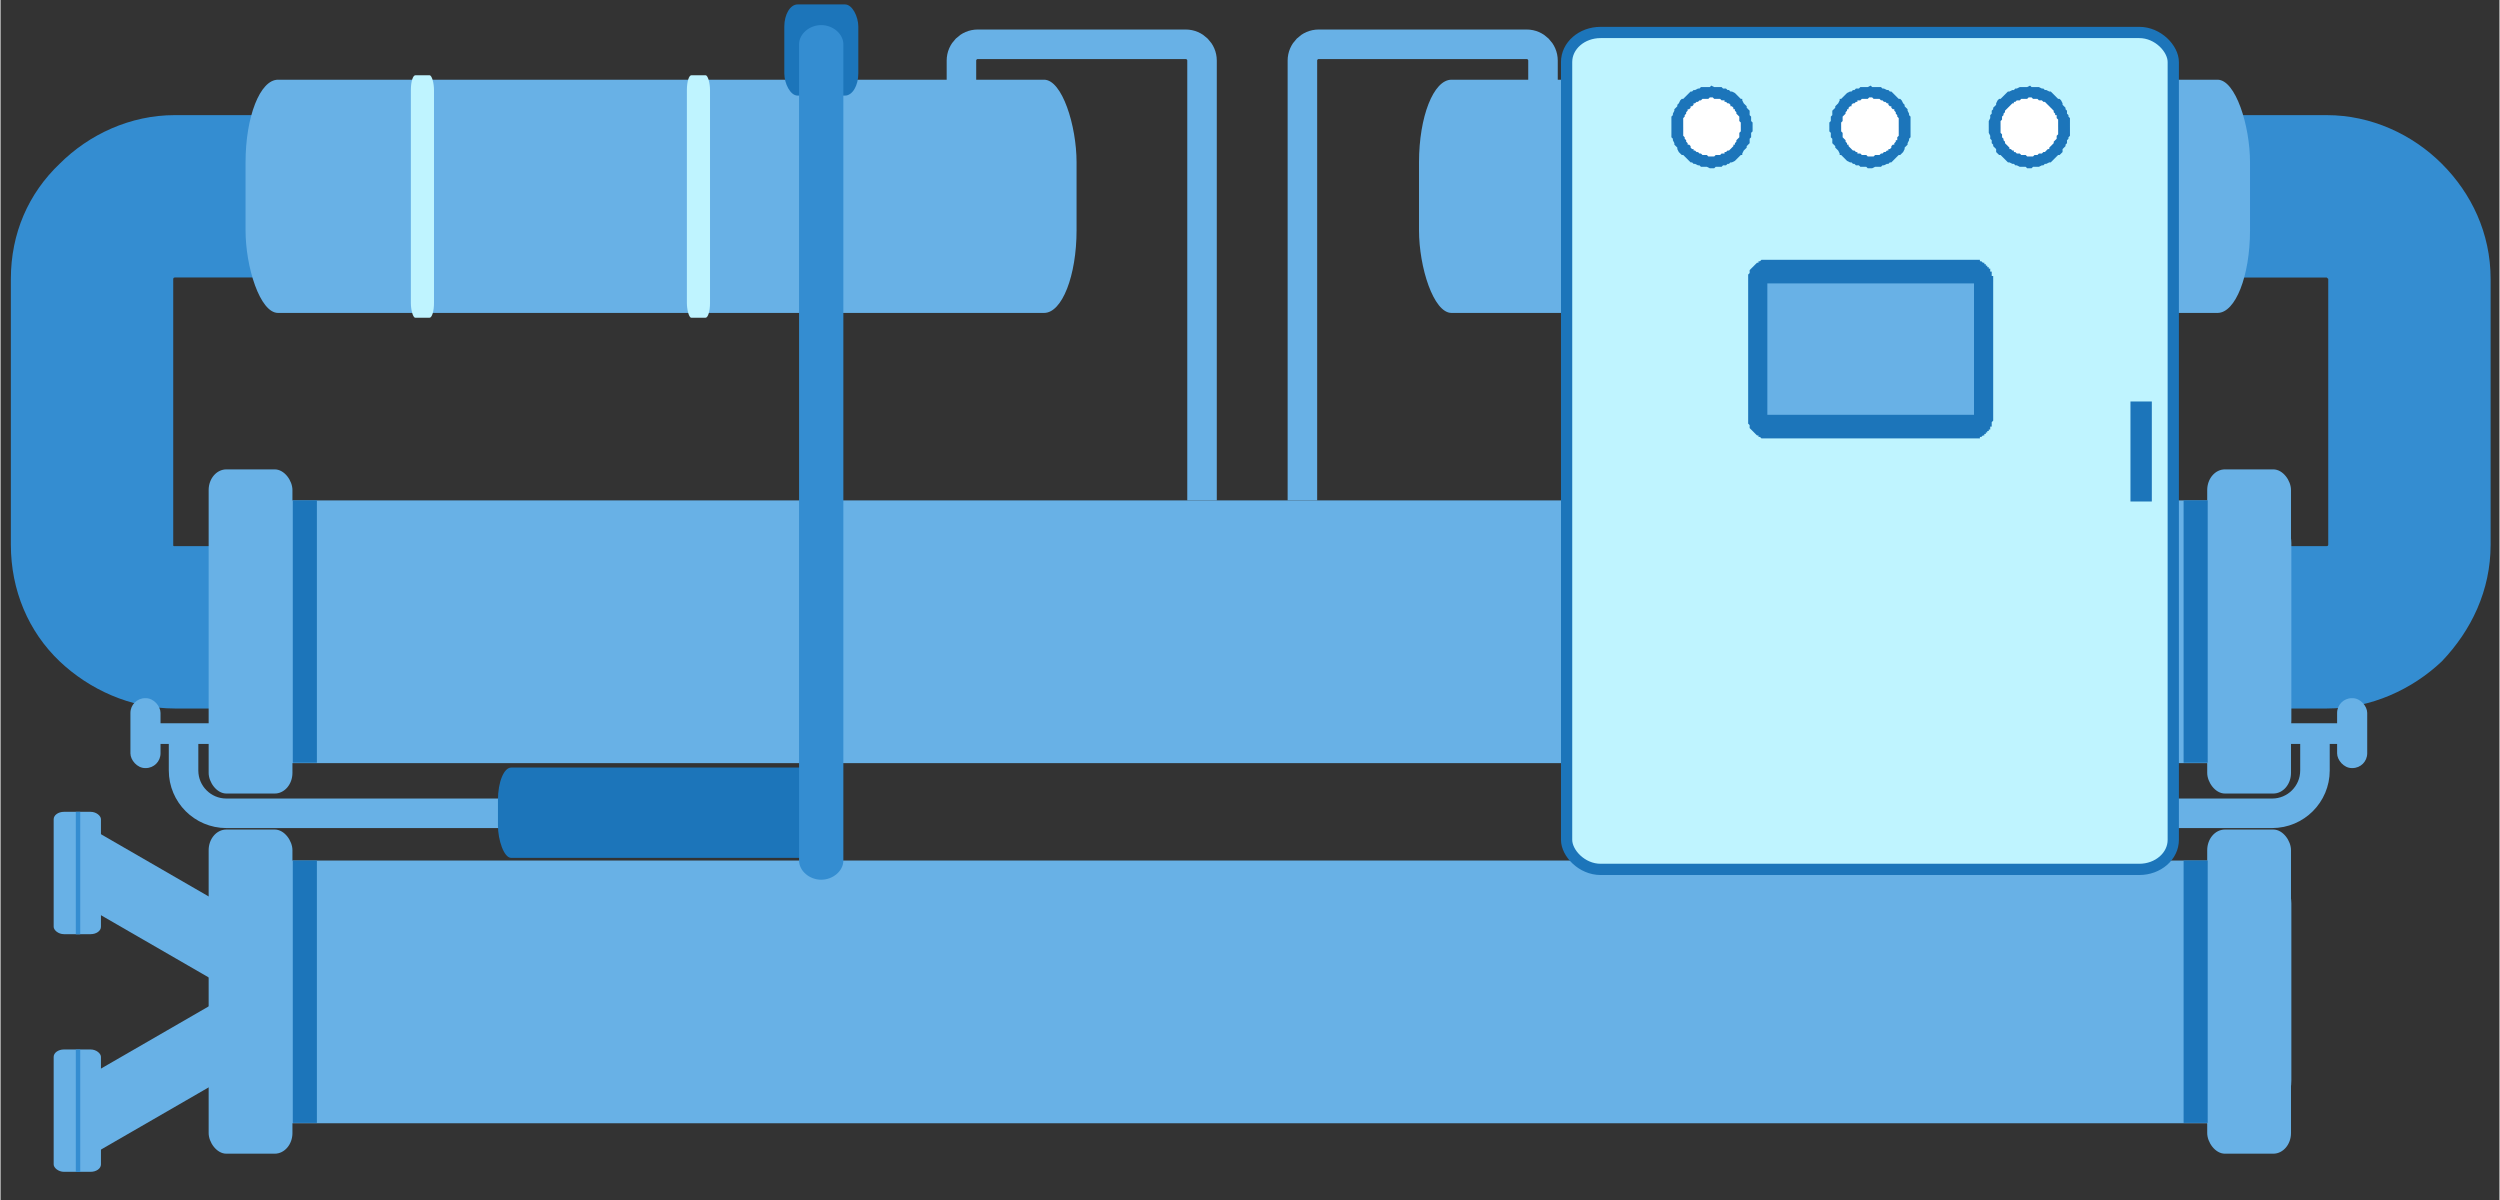 <?xml version="1.0" encoding="UTF-8"?>
<!DOCTYPE svg PUBLIC "-//W3C//DTD SVG 1.1//EN" "http://www.w3.org/Graphics/SVG/1.1/DTD/svg11.dtd">
<!-- Creator: CorelDRAW X7 -->
<svg xmlns="http://www.w3.org/2000/svg" xml:space="preserve" width="16.933mm" height="8.128mm" version="1.1" style="shape-rendering:geometricPrecision; text-rendering:geometricPrecision; image-rendering:optimizeQuality; fill-rule:evenodd; clip-rule:evenodd"
viewBox="0 0 1693 813"
 xmlns:xlink="http://www.w3.org/1999/xlink">
 <rect x="0" y="0" width="1693" height="813" fill="#333333" stroke="none"/>
 <defs>
  <style type="text/css">
   <![CDATA[
    .str0 {stroke:#68B1E6;stroke-width:20}
    .str1 {stroke:#1C75BA;stroke-width:7.62}
    .fil3 {fill:none}
    .fil4 {fill:#1C75BA}
    .fil6 {fill:#1C75BA}
    .fil1 {fill:#68B1E6}
    .fil2 {fill:#BFF4FF}
    .fil7 {fill:white}
    .fil8 {fill:#1C75BA;fill-rule:nonzero}
    .fil0 {fill:#348DD1;fill-rule:nonzero}
    .fil5 {fill:#68B1E6;fill-rule:nonzero}
   ]]>
  </style>
 </defs>
 <g id="图层_x0020_1">
  <g id="_2246434149648">
   <path class="fil0" d="M222 188l-104 0c-1,0 -1,1 -1,1l0 0c0,0 0,0 0,0l0 0 0 0 0 180 0 0c0,1 0,1 1,1l104 0 0 110 -104 0c-30,0 -58,-13 -78,-32 -21,-20 -33,-48 -33,-79l0 -180c0,-31 12,-58 33,-78 20,-20 48,-33 78,-33l104 0 0 110zm-105 181c0,0 0,0 0,0l0 0 0 0z"/>
   <rect class="fil1" x="166" y="54" width="563" height="158" rx="22" ry="56"/>
   <rect class="fil2" x="278" y="51" width="15.668" height="164.257" rx="3" ry="10"/>
   <rect class="fil2" x="465" y="51" width="15.668" height="164.257" rx="3" ry="10"/>
   <path class="fil0" d="M1472 78l104 0c30,0 58,13 78,33l0 0c20,20 33,47 33,78l0 180c0,31 -13,58 -33,79l0 0c-20,19 -48,32 -78,32l-104 0 0 -110 104 0c0,0 1,0 1,-1l0 0 0 -180 0 0c0,0 -1,-1 -1,-1l-104 0 0 -110z"/>
   <rect class="fil1" x="961" y="54" width="563" height="158" rx="22" ry="56"/>
   <path class="fil3 str0" d="M651 55l0 -14c0,-6 5,-11 11,-11l141 0c6,0 11,5 11,11l0 298"/>
   <path class="fil3 str0" d="M1045 55l0 -14c0,-6 -5,-11 -11,-11l-141 0c-6,0 -11,5 -11,11l0 298"/>
   <rect class="fil1" x="142" y="583" width="1410" height="178" rx="26" ry="29"/>
   <rect class="fil1" x="1495" y="562" width="56.768" height="219.609" rx="12" ry="14"/>
   <g>
    <polygon class="fil1" points="158,672 42,605 66,564 182,631 "/>
    <rect class="fil1" x="36" y="550" width="32.032" height="82.894" rx="7" ry="5"/>
   </g>
   <g>
    <polygon class="fil1" points="158,672 42,739 66,780 182,713 "/>
    <rect class="fil1" x="36" y="711" width="32.032" height="82.894" rx="7" ry="5"/>
   </g>
   <rect class="fil1" x="141" y="562" width="56.768" height="219.609" rx="12" ry="14"/>
   <rect class="fil4" x="198" y="583" width="16.33" height="177.728"/>
   <rect class="fil4" x="1479" y="583" width="16.33" height="177.728"/>
   <g>
    <g>
     <polygon class="fil5" points="1589,504 1535,504 1535,490 1589,490 "/>
    </g>
    <path class="fil3 str0" d="M1472 551l67 0c16,0 29,-13 29,-29l0 -26"/>
    <rect class="fil1" x="1583" y="473" width="20.396" height="47.364" rx="10" ry="10"/>
   </g>
   <g id="_2246434135280">
    <g>
     <polygon class="fil5" points="102,504 102,490 156,490 156,504 "/>
    </g>
    <path class="fil3 str0" d="M423 551l-270 0c-16,0 -29,-13 -29,-29l0 -26"/>
    <rect class="fil1" x="88" y="473" width="20.396" height="47.364" rx="10" ry="10"/>
   </g>
   <rect class="fil6" x="337" y="520" width="223.521" height="61.211" rx="9" ry="22"/>
   <g>
    <polygon class="fil0" points="51,633 51,550 54,550 54,633 "/>
   </g>
   <g>
    <polygon class="fil0" points="51,794 51,711 54,711 54,794 "/>
   </g>
   <rect class="fil1" x="142" y="339" width="1410" height="178" rx="26" ry="29"/>
   <rect class="fil1" x="141" y="318" width="56.768" height="219.609" rx="12" ry="14"/>
   <rect class="fil4" x="198" y="339" width="16.33" height="177.728"/>
   <rect class="fil1" x="1495" y="318" width="56.768" height="219.609" rx="12" ry="14"/>
   <g>
    <rect class="fil2 str1" x="1061" y="22" width="411" height="567" rx="23" ry="20"/>
    <g>
     <path class="fil7" d="M1159 62c13,0 24,11 24,24 0,13 -11,24 -24,24 -13,0 -23,-11 -23,-24 0,-13 10,-24 23,-24z"/>
     <path id="1" class="fil8" d="M1187 86l-8 0 0 0 0 -1 0 -1 0 -1 -1 -1 0 -1 0 -1 0 -1 -1 -1 0 0 -1 -1 0 -1 -1 -1 0 -1 -1 0 0 -1 -1 -1 -1 0 0 -1 -1 -1 -1 0 -1 -1 -1 0 0 -1 -1 0 -1 0 -1 -1 -1 0 -1 0 -1 0 -1 0 -1 -1 -1 0 0 -8 2 1 1 0 1 0 2 0 1 0 1 1 2 0 1 1 1 0 1 1 1 0 2 1 1 1 1 1 1 1 1 1 1 0 0 1 1 2 1 1 1 1 0 1 1 1 1 1 0 2 0 1 1 1 0 1 0 2 1 1 0 2 0 1 0 0zm-28 28l0 -8 0 0 1 0 1 0 1 -1 1 0 1 0 1 0 1 -1 1 0 1 0 0 -1 1 0 1 -1 1 0 1 -1 0 0 1 -1 1 -1 0 -1 1 0 0 -1 1 -1 0 -1 1 -1 0 0 1 -1 0 -1 0 -1 0 -1 1 -1 0 -1 0 -1 0 -1 8 0 0 1 0 2 -1 1 0 2 0 1 -1 1 0 1 0 2 -1 1 -1 1 0 1 -1 1 -1 1 -1 2 0 1 -1 0 -1 1 -1 1 -1 1 -1 1 -2 1 -1 0 -1 1 -1 0 -1 1 -2 0 -1 1 -1 0 -2 0 -1 0 -1 1 -2 0 0 0zm-27 -28l8 0 0 0 0 1 0 1 0 1 0 1 0 1 0 1 1 1 0 1 0 0 1 1 0 1 1 1 0 1 1 0 1 1 0 1 1 1 1 0 0 1 1 0 1 1 1 0 1 1 1 0 0 0 1 1 1 0 1 0 1 0 1 1 1 0 1 0 0 8 -1 0 -2 -1 -1 0 -1 0 -2 0 -1 -1 -1 0 -2 -1 -1 0 -1 -1 -1 0 -1 -1 -1 -1 -1 -1 -1 -1 -1 -1 -1 0 -1 -1 -1 -1 -1 -2 0 -1 -1 -1 -1 -1 0 -1 -1 -2 0 -1 -1 -1 0 -1 0 -2 0 -1 0 -2 0 -1 0 0zm27 -28l0 8 0 0 -1 0 -1 1 -1 0 -1 0 -1 0 -1 0 -1 1 0 0 -1 0 -1 1 -1 0 -1 1 -1 0 0 1 -1 1 -1 0 0 1 -1 1 -1 0 0 1 -1 1 0 1 -1 1 0 0 0 1 -1 1 0 1 0 1 0 1 0 1 0 1 0 1 -8 0 0 -1 0 -2 0 -1 0 -2 0 -1 1 -1 0 -1 1 -2 0 -1 1 -1 1 -1 0 -1 1 -1 1 -2 1 -1 1 0 1 -1 1 -1 1 -1 1 -1 1 -1 1 0 1 -1 1 0 2 -1 1 0 1 -1 2 0 1 0 1 0 2 0 1 -1 0 0z"/>
    </g>
    <g>
     <path class="fil7" d="M1267 62c13,0 23,11 23,24 0,13 -10,24 -23,24 -13,0 -24,-11 -24,-24 0,-13 11,-24 24,-24z"/>
     <path id="1" class="fil8" d="M1294 86l-8 0 0 0 0 -1 0 -1 0 -1 0 -1 0 -1 0 -1 -1 -1 0 -1 0 0 -1 -1 0 -1 -1 -1 0 -1 -1 0 -1 -1 0 -1 -1 0 -1 -1 0 -1 -1 0 -1 -1 -1 0 -1 -1 -1 0 0 0 -1 -1 -1 0 -1 0 -1 0 -1 0 -1 -1 -1 0 0 -8 1 1 2 0 1 0 1 0 2 0 1 1 1 0 2 1 1 0 1 1 1 0 1 1 1 1 1 1 1 1 1 1 1 0 1 1 1 2 1 1 0 1 1 1 1 1 0 1 1 2 0 1 1 1 0 1 0 2 0 1 0 2 0 1 0 0zm-27 28l0 -8 0 0 1 0 1 0 1 -1 1 0 1 0 1 0 1 -1 0 0 1 0 1 -1 1 0 1 -1 1 0 0 -1 1 0 1 -1 0 -1 1 -1 1 0 0 -1 1 -1 0 -1 1 0 0 -1 0 -1 1 -1 0 -1 0 -1 0 -1 0 -1 0 -1 0 -1 8 0 0 1 0 2 0 1 0 2 0 1 -1 1 0 1 -1 2 0 1 -1 1 -1 1 0 1 -1 2 -1 1 -1 1 -1 0 -1 1 -1 1 -1 1 -1 1 -1 1 -1 0 -1 1 -1 0 -2 1 -1 0 -1 1 -2 0 -1 0 -1 0 -2 1 -1 0 0 0zm-28 -28l8 0 0 0 0 1 0 1 0 1 1 1 0 1 0 1 0 1 1 1 0 0 1 1 0 1 1 1 0 1 1 0 0 1 1 1 1 1 0 0 1 1 1 0 1 1 1 0 0 1 1 0 1 0 1 1 1 0 1 0 1 0 1 1 1 0 1 0 0 8 -2 0 -1 -1 -1 0 -2 0 -1 0 -1 -1 -2 0 -1 -1 -1 0 -1 -1 -1 0 -2 -1 -1 -1 -1 -1 -1 -1 -1 -1 -1 0 0 -1 -1 -2 -1 -1 -1 -1 0 -1 -1 -1 -1 -1 0 -2 0 -1 -1 -1 0 -1 0 -2 -1 -1 0 -2 0 -1 0 0zm28 -28l0 8 0 0 -1 0 -1 1 -1 0 -1 0 -1 0 -1 0 -1 1 -1 0 -1 0 0 1 -1 0 -1 1 -1 0 -1 1 0 1 -1 0 -1 1 0 1 -1 0 0 1 -1 1 0 1 -1 1 0 0 -1 1 0 1 0 1 0 1 -1 1 0 1 0 1 0 1 -8 0 0 -1 0 -2 1 -1 0 -2 0 -1 1 -1 0 -1 0 -2 1 -1 1 -1 0 -1 1 -1 1 -1 1 -2 0 -1 1 0 1 -1 1 -1 1 -1 1 -1 2 -1 1 0 1 -1 1 0 1 -1 2 0 1 -1 1 0 2 0 1 0 1 0 2 -1 0 0z"/>
    </g>
    <g>
     <path class="fil7" d="M1375 62c13,0 23,11 23,24 0,13 -10,24 -23,24 -13,0 -24,-11 -24,-24 0,-13 11,-24 24,-24z"/>
     <path id="1" class="fil8" d="M1402 86l-8 0 0 0 0 -1 0 -1 0 -1 0 -1 0 -1 -1 -1 0 -1 0 -1 -1 0 0 -1 -1 -1 0 -1 -1 -1 0 0 -1 -1 -1 -1 0 0 -1 -1 -1 -1 0 0 -1 -1 -1 0 -1 -1 -1 0 -1 0 -1 -1 -1 0 0 0 -1 0 -1 0 -1 -1 -1 0 0 -8 1 1 1 0 2 0 1 0 1 0 2 1 1 0 1 1 1 0 2 1 1 0 1 1 1 1 1 1 1 1 1 1 1 0 1 1 1 2 0 1 1 1 1 1 0 1 1 1 0 2 1 1 0 1 1 1 0 2 0 1 0 2 0 1 0 0zm-27 28l0 -8 0 0 1 0 1 0 1 -1 1 0 0 0 1 0 1 -1 1 0 1 0 1 -1 1 0 1 -1 0 0 1 -1 1 0 0 -1 1 -1 1 -1 0 0 1 -1 0 -1 1 -1 0 0 1 -1 0 -1 0 -1 1 -1 0 -1 0 -1 0 -1 0 -1 0 -1 8 0 0 1 0 2 0 1 0 2 -1 1 0 1 -1 1 0 2 -1 1 0 1 -1 1 -1 1 0 2 -1 1 -1 1 -1 0 -1 1 -1 1 -1 1 -1 1 -1 1 -1 0 -2 1 -1 0 -1 1 -1 0 -2 1 -1 0 -1 0 -2 0 -1 1 -1 0 0 0zm-28 -28l8 0 0 0 0 1 0 1 0 1 0 1 1 1 0 1 0 1 1 1 0 1 0 0 1 1 0 1 1 1 0 0 1 1 1 1 0 1 1 0 1 1 1 0 0 1 1 0 1 1 1 0 1 0 1 1 1 0 1 0 1 0 1 1 1 0 1 0 0 8 -2 0 -1 -1 -2 0 -1 0 -1 0 -2 -1 -1 0 -1 -1 -1 0 -2 -1 -1 0 -1 -1 -1 -1 -1 -1 -1 -1 -1 -1 -1 0 -1 -1 -1 -1 0 -2 -1 -1 -1 -1 0 -1 -1 -1 0 -2 -1 -1 0 -1 0 -1 -1 -2 0 -1 0 -2 0 -1 0 0zm28 -28l0 8 0 0 -1 0 -1 1 -1 0 -1 0 -1 0 -1 0 -1 1 -1 0 -1 0 -1 1 -1 0 0 1 -1 0 -1 1 -1 1 0 0 -1 1 -1 1 0 0 -1 1 0 1 -1 1 0 1 0 0 -1 1 0 1 0 1 -1 1 0 1 0 1 0 1 0 1 -8 0 0 -1 0 -2 0 -1 1 -2 0 -1 0 -1 1 -1 0 -2 1 -1 0 -1 1 -1 1 -1 0 -1 1 -2 1 -1 1 0 1 -1 1 -1 1 -1 1 -1 1 -1 1 0 2 -1 1 0 1 -1 1 0 2 -1 1 0 1 0 2 0 1 0 2 -1 0 0z"/>
    </g>
    <g>
     <path class="fil1" d="M1197 184l139 0c4,0 7,3 7,7l0 91c0,4 -3,7 -7,7l-139 0c-4,0 -7,-3 -7,-7l0 -91c0,-4 3,-7 7,-7z"/>
     <path id="1" class="fil8" d="M1336 192l-139 0 0 -16 139 0 0 0 0 16zm14 -1l-13 0 0 0 0 0 0 0 0 0 0 0 0 0 0 1 0 0 0 0 0 0 0 0 0 0 0 0 0 0 0 0 0 0 0 0 0 0 0 0 0 0 0 0 0 0 0 0 0 0 0 0 0 0 0 0 0 0 -1 0 0 0 0 0 0 0 0 0 0 -16 1 0 0 0 1 0 1 0 0 0 1 0 1 0 0 1 1 0 0 0 1 1 0 0 1 0 0 1 1 0 0 1 1 0 0 1 1 0 0 1 1 0 0 1 0 1 1 0 0 1 0 1 0 1 1 0 0 1 0 1 0 1 0 1 0 0zm-13 91l0 -91 13 0 0 91 0 0 -13 0zm-1 15l0 -16 0 0 0 0 0 0 0 0 0 0 1 0 0 0 0 0 0 0 0 0 0 0 0 0 0 0 0 0 0 0 0 0 0 0 0 0 0 0 0 0 0 0 0 0 0 0 0 0 0 0 0 0 0 0 0 1 0 0 0 0 0 0 0 0 0 0 13 0 0 1 0 1 0 1 0 0 -1 1 0 1 0 1 0 1 -1 0 0 1 0 1 -1 0 0 1 -1 0 0 1 -1 0 0 1 -1 0 0 1 -1 0 0 0 -1 1 0 0 -1 0 0 1 -1 0 -1 0 0 0 -1 0 -1 0 0 0 -1 0 0 0zm-139 -16l139 0 0 16 -139 0 0 0 0 -16zm-13 1l13 0 0 0 0 0 0 0 0 0 0 0 0 0 0 -1 0 0 0 0 0 0 0 0 -1 0 0 0 0 0 0 0 0 0 0 0 0 0 0 0 1 0 0 0 0 0 0 0 0 0 0 0 0 0 0 0 0 0 0 0 0 0 0 0 0 0 0 0 0 16 0 0 -1 0 -1 0 0 0 -1 0 0 0 -1 0 -1 -1 0 0 -1 0 0 -1 -1 0 0 0 -1 -1 0 0 -1 -1 0 0 -1 -1 0 0 -1 -1 0 0 -1 -1 0 -1 0 0 0 -1 -1 -1 0 -1 0 -1 0 0 0 -1 0 -1 0 -1 0 0zm13 -91l0 91 -13 0 0 -91 0 0 13 0zm0 -15l0 16 0 0 0 0 0 0 0 0 0 0 0 0 0 0 0 0 0 0 0 0 0 0 0 0 0 0 0 0 -1 0 0 0 0 0 0 0 0 0 0 0 0 0 0 0 1 0 0 0 0 0 0 0 0 0 0 -1 0 0 0 0 0 0 0 0 0 0 -13 0 0 -1 0 -1 0 -1 0 -1 0 0 0 -1 1 -1 0 -1 0 0 0 -1 1 -1 0 0 1 -1 0 0 1 -1 0 0 1 -1 0 0 1 -1 0 0 1 0 0 -1 1 0 0 0 1 -1 1 0 0 0 1 0 0 0 1 0 1 0 0 0 0 0z"/>
    </g>
    <rect class="fil6" x="1443" y="272" width="14.473" height="67.76"/>
   </g>
   <rect class="fil4" x="1479" y="339" width="16.33" height="177.728"/>
   <rect class="fil6" x="531" y="3" width="50.136" height="61.767" rx="9" ry="15"/>
   <g>
    <path class="fil0" d="M541 30c0,-7 7,-13 15,-13 8,0 15,6 15,13l-30 0zm0 553l0 -553 30 0 0 553 -30 0zm30 0c0,7 -7,13 -15,13 -8,0 -15,-6 -15,-13l30 0z"/>
   </g>
  </g>
 </g>
</svg>
